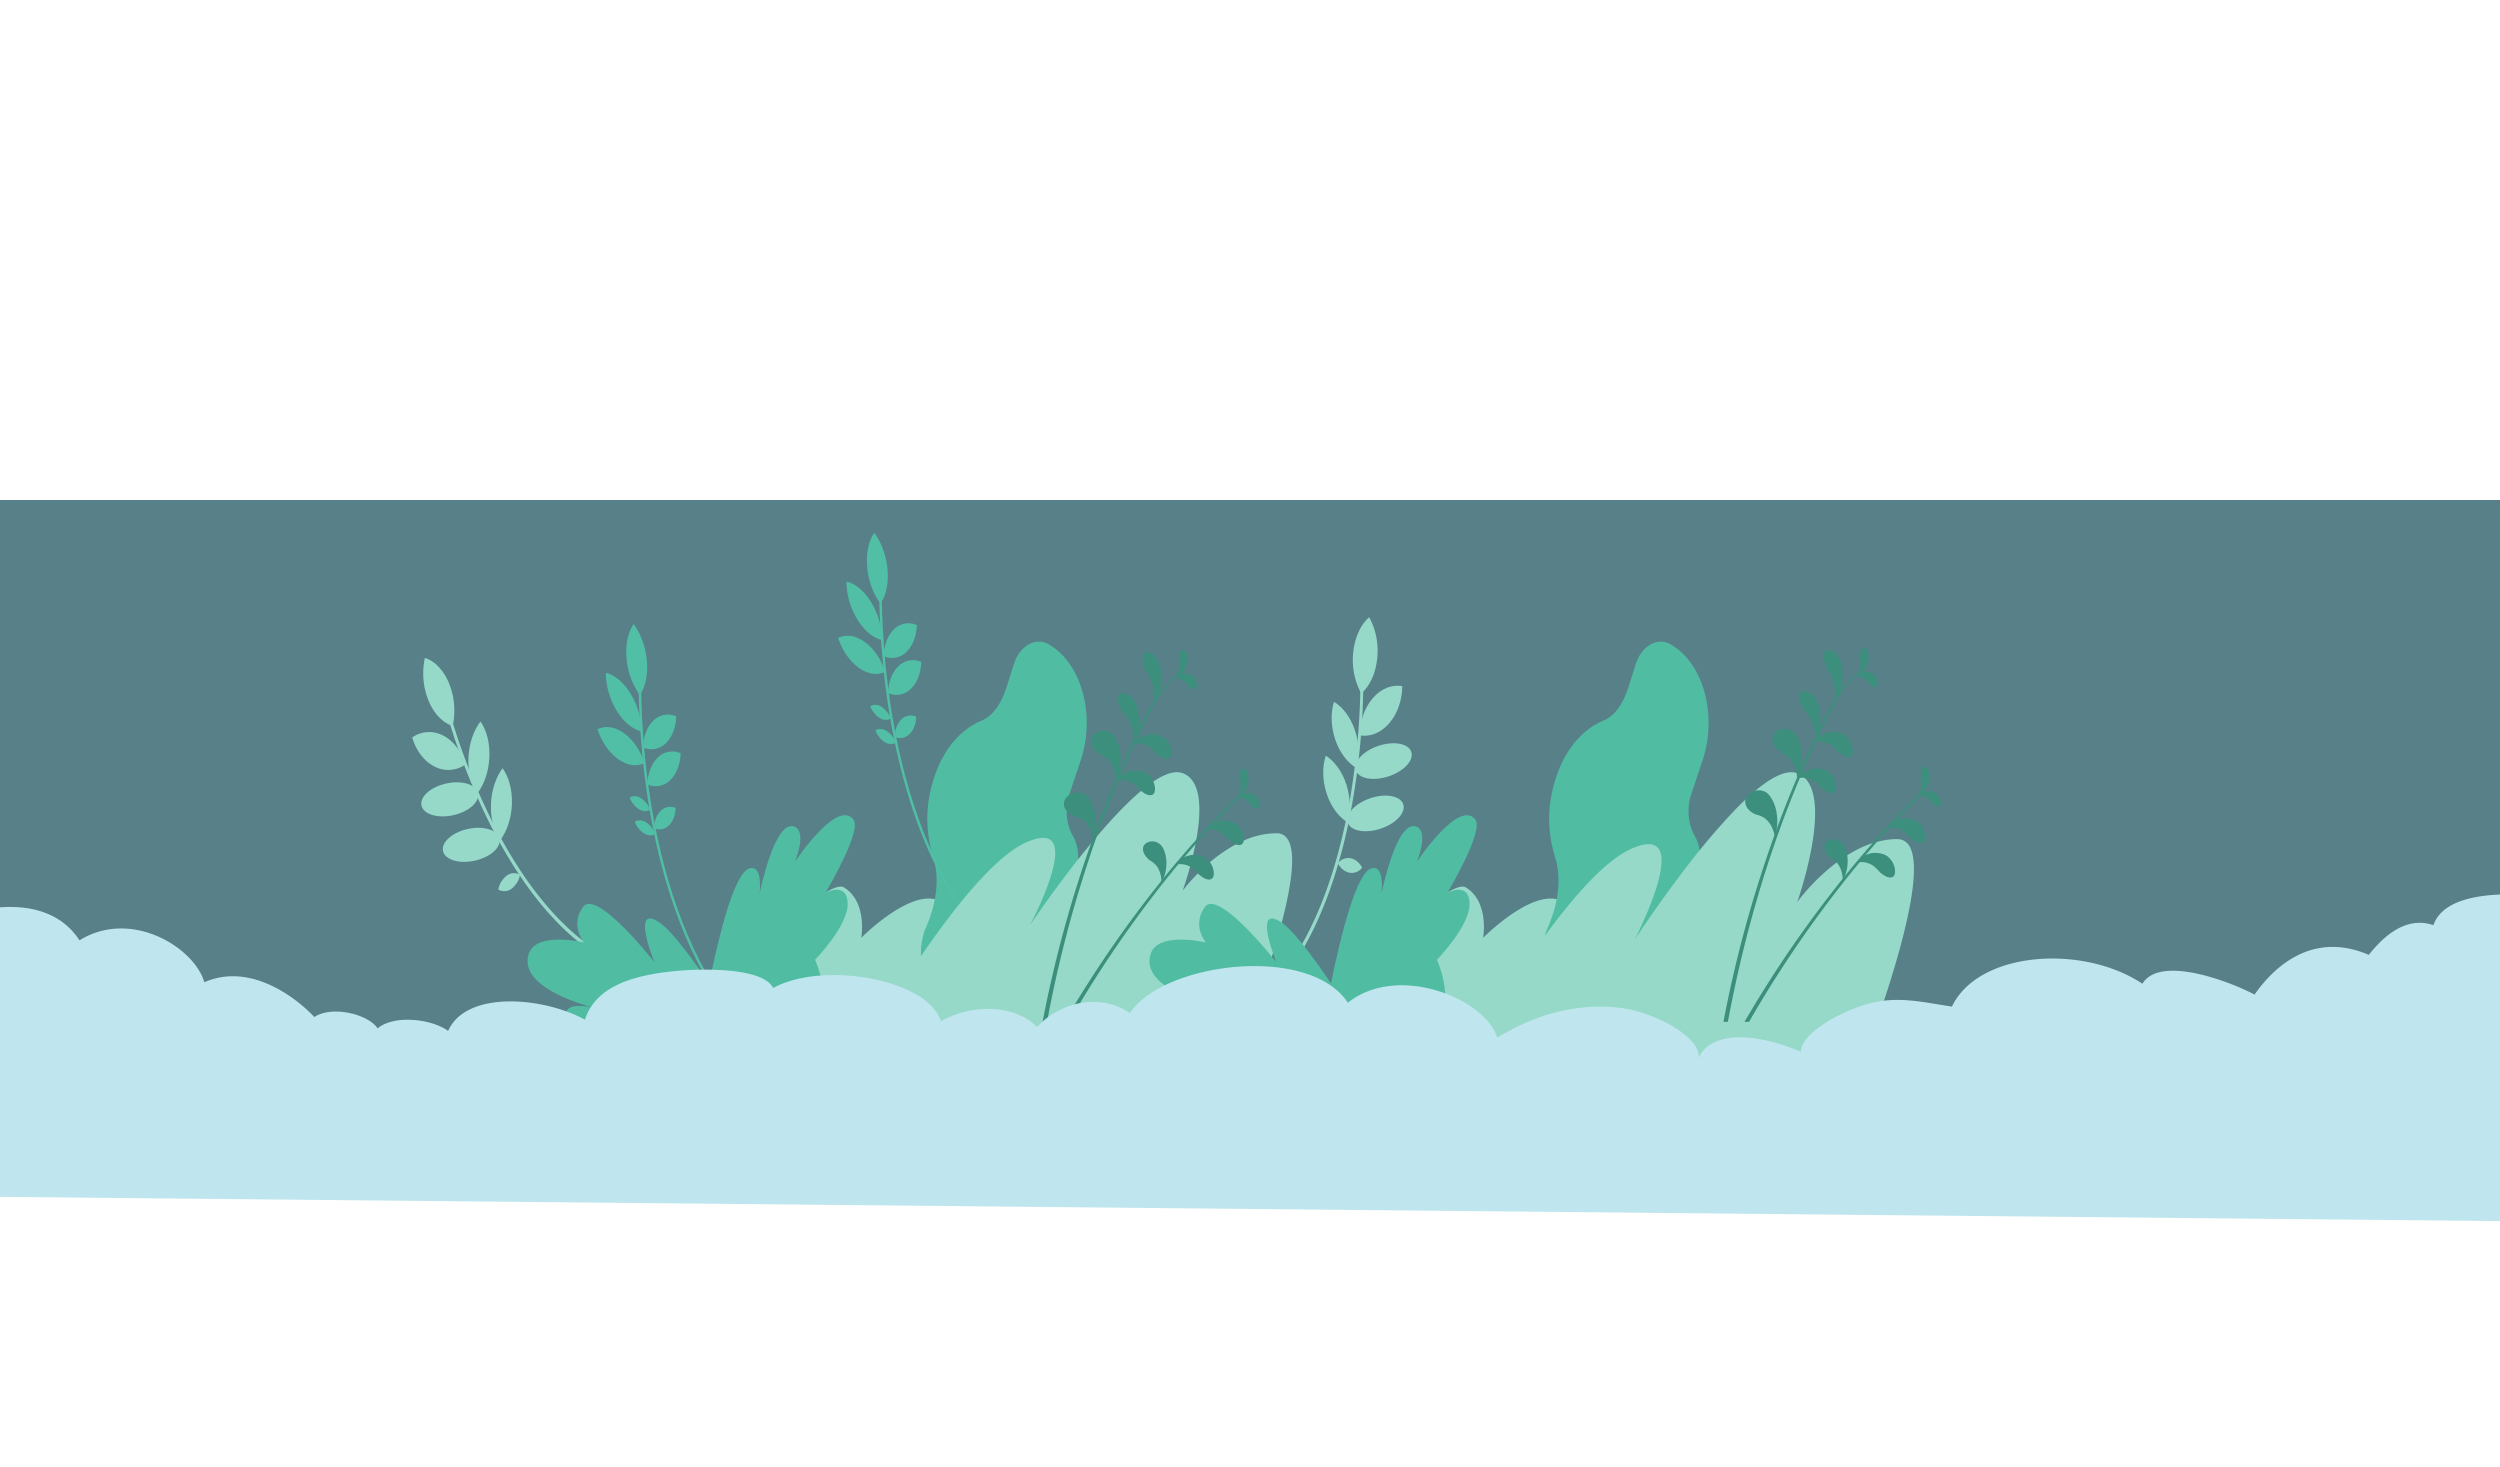 <svg xmlns="http://www.w3.org/2000/svg" viewBox="0 0 1600 939"><defs><style>.cls-1{fill:#578089;}.cls-2{fill:#96d9c9;}.cls-3{fill:#50bfa5;}.cls-4{fill:#50bda3;}.cls-5{fill:#3c8f7c;}.cls-6{fill:#bfe6ee;}</style></defs><title>erbette</title><g id="campeggio"><rect class="cls-1" y="320" width="1600" height="356"/><path class="cls-2" d="M394.14,615.18c-39.08-18.48-66.41-62.56-82.46-96.28a419.57,419.57,0,0,1-25.76-69.58l-1.73.89a422.49,422.49,0,0,0,25.93,70.08c16.21,34.06,43.82,78.58,83.39,97.29Z"/><path class="cls-2" d="M287.45,437.46a46.71,46.71,0,0,1,2.27,27.17c-6.21-2-12-7.68-15.53-16.38a46.56,46.56,0,0,1-2.27-27.17C278.13,423,283.89,428.75,287.45,437.46Z"/><path class="cls-2" d="M283.62,470.75c6.79,3.46,11.79,10.4,14.18,18.56A18.93,18.93,0,0,1,278,490.53c-6.79-3.46-11.79-10.4-14.19-18.56A18.94,18.94,0,0,1,283.62,470.75Z"/><ellipse class="cls-2" cx="287.84" cy="511.58" rx="18.52" ry="10.39" transform="translate(-103.45 74.02) rotate(-12.44)"/><ellipse class="cls-2" cx="301.62" cy="540.69" rx="18.52" ry="10.39" transform="translate(-109.4 77.67) rotate(-12.44)"/><path class="cls-2" d="M299.81,484.9c.4-9.19,3.35-17.49,7.69-23.15,3.86,5.47,6.11,13.65,5.71,22.84s-3.35,17.49-7.69,23.16C301.66,502.27,299.41,494.1,299.81,484.9Z"/><path class="cls-2" d="M314.2,515c.29-9.2,3.15-17.57,7.43-23.33,3.92,5.37,6.26,13.49,6,22.68s-3.15,17.57-7.43,23.33C316.24,532.35,313.91,524.23,314.2,515Z"/><path class="cls-2" d="M324.41,560.35a7.7,7.7,0,0,1,8.4-.52,14.44,14.44,0,0,1-5.49,9,7.7,7.7,0,0,1-8.4.51A14.42,14.42,0,0,1,324.41,560.35Z"/><path class="cls-2" d="M611.35,644.65a49.26,49.26,0,0,1-4.54,9.35H432.74c5.37-5.27,12.31-12,20.07-19.4l2.74-2.6s0,0,0,0l1.26-1.18C481,608,511.53,580.61,528.55,571c5.42-3.08,9.47-4.35,11.51-3.12,15.26,9.29,11.14,32.34,11.14,32.34s28.58-29,47.11-24.72a15.24,15.24,0,0,1,9.39,6.74c.12.17.23.34.34.51C618.44,599.18,618.16,626.3,611.35,644.65Z"/><path class="cls-3" d="M456.16,632.87l1.17-1.29c-26.55-42-37.89-94.68-42.73-131.46-5.25-39.92-4.18-70.27-4.17-70.57l-1.61-.38c0,.31-1.09,30.86,4.19,71C417.88,537.28,429.33,590.41,456.16,632.87Z"/><path class="cls-3" d="M414,422.88c.79,9.06-1,16.9-4.51,21.93A46.76,46.76,0,0,1,401,421.38c-.78-9.07,1-16.9,4.51-21.94C410,405.39,413.19,413.81,414,422.88Z"/><path class="cls-3" d="M403.62,444a47.52,47.52,0,0,1,6.88,24.08c-5.51-1.24-11.34-5.87-15.89-13.35a47.58,47.58,0,0,1-6.88-24.09C393.24,431.88,399.07,436.51,403.62,444Z"/><path class="cls-3" d="M399.35,469.22c6,4.32,10.7,11.41,13.21,19.11-4.79,2.48-10.92,1.83-16.94-2.48s-10.71-11.41-13.22-19.11C387.19,464.26,393.32,464.91,399.35,469.22Z"/><path class="cls-3" d="M410.12,510.76a15.15,15.15,0,0,1,5.94,7.51c-1.94,1.25-4.49,1.24-7.1-.32a15.2,15.2,0,0,1-5.93-7.52C405,509.18,407.52,509.19,410.12,510.76Z"/><path class="cls-3" d="M413.39,526.24a15.22,15.22,0,0,1,5.94,7.52c-1.94,1.25-4.49,1.24-7.1-.33a15.17,15.17,0,0,1-5.93-7.51C408.23,524.66,410.79,524.68,413.39,526.24Z"/><path class="cls-3" d="M418.32,461.06a12.9,12.9,0,0,1,14.46-2.54c-.23,6.91-2.56,13.33-6.81,17.29a12.93,12.93,0,0,1-14.47,2.54C411.74,471.44,414.07,465,418.32,461.06Z"/><path class="cls-3" d="M421.15,484.68a12.93,12.93,0,0,1,14.47-2.55c-.24,6.92-2.57,13.33-6.82,17.3A12.93,12.93,0,0,1,414.33,502C414.57,495.05,416.9,488.64,421.15,484.68Z"/><path class="cls-3" d="M423,518.78a8.42,8.42,0,0,1,9.42-1.66c-.16,4.5-1.67,8.68-4.44,11.26a8.41,8.41,0,0,1-9.42,1.65C418.73,525.53,420.24,521.36,423,518.78Z"/><path class="cls-4" d="M469.79,654H363.27a7.81,7.81,0,0,1-.5-1.16c-4-11.68,11.5-9.22,17.35-7.91-9.63-2.51-47.9-13.87-41.82-34.13,3.51-11.71,23-9.8,31.52-8.37,2.26.37,3.73.72,3.93.76-.09-.11-.45-.57-.94-1.32-2.12-3.27-6.5-12.13.38-21.46,8.56-11.61,44.63,34.09,45.63,35.37-.44-1.11-14.7-36.43,2.32-26,7.91,4.83,21.18,22.68,32.7,39.72.58.84,1.15,1.68,1.71,2.53C461.07,640.22,466.08,648.09,469.79,654Z"/><path class="cls-4" d="M542.54,578.26c.33,14.22-20.89,36-20.89,36s11.56,25.21.48,39.73H449.22c.88-5,2.1-11.81,3.59-19.4q.49-2.52,1-5.13c0-.09,0-.19.05-.28.17-.8.33-1.61.5-2.42,6.2-30.14,15.84-68.29,25.33-71,8.39-2.39,6.64,14.61,6.46,16.24.54-2.67,9.77-47.52,22.18-43,8.32,3,.77,21.67.46,22.43.71-1,27.22-40.53,37.44-26.83,5.28,7.08-15.61,42.81-17.71,46.37-.09.14-.14.23-.16.27C528.81,571,542.22,564.24,542.54,578.26Z"/><path class="cls-4" d="M644,440.43l5-15.73c3.87-11.56,13.79-17.09,22.14-12.33h0c21.06,12,30.21,45.31,20.45,74.46l-7.14,21.31c-3.13,9.34-2,19.61,2.18,26.85,3.83,6.58,4.46,15.73,1.8,23.65l-3.76,11.24c-4.08,12.16-12,21.17-21.41,24.89-5.5,2.17-10.35,7.55-12.92,15.21L645,625.89c-5.89,17.59-21,26-33.67,18.76l-7.25-4.12c-12.7-7.23-18.23-27.35-12.34-44.93h0c9.53-21,8.77-36.73,5.4-47.37a81.57,81.57,0,0,1,.46-49.69l.75-2.25c5.67-16.92,16.61-29.55,29.65-35C633.77,458.94,639.77,453.11,644,440.43Z"/><path class="cls-2" d="M819.21,594.57c-1.67,6.1-3.51,12.29-5.43,18.39-.37,1.19-.75,2.36-1.13,3.53-5.75,17.93-12,34.74-16.18,45.51H557.71c6.67-11.36,18.26-30.44,31.88-50.31h0c5.75-8.39,11.85-16.9,18.1-25.07,16.76-21.87,34.53-41,49.09-47.49,39.51-17.49,3.84,50.23,2.37,53,1-1.4,14.09-20.93,30.87-42.16,3.06-3.88,6.24-7.8,9.49-11.69l.21-.25c.21-.26.43-.52.65-.76h0c.88-1,1.76-2.1,2.65-3.13,8.94-10.44,18.24-20.32,26.89-27.64h0a91.76,91.76,0,0,1,8.12-6.21c7.37-5,13.92-7.28,18.86-5.47,13,4.79,12,26.42,8.23,45.27-.22,1.09-.44,2.17-.67,3.23-.49,2.24-1,4.41-1.52,6.49-.67,2.68-1.36,5.2-2,7.49-2.1,7.36-3.91,12.4-4,12.71a108.86,108.86,0,0,1,8.22-9.49c2.23-2.32,4.86-4.88,7.83-7.49a98.78,98.78,0,0,1,15.85-11.45,71.45,71.45,0,0,1,7.2-3.65,52.62,52.62,0,0,1,20.87-4.65C831.89,533.27,827.94,562.65,819.21,594.57Z"/><path class="cls-5" d="M755.47,432.28c-.32.15-.64.32-1,.49h0c-.42.24-.83.47-1.23.73s-.56.36-.84.56c-9.77,6.7-15.85,20.6-21.62,32.35q-1.75,3.57-3.46,7.17c-.36.75-.71,1.51-1.06,2.26q-4.83,10.26-9.34,20.88l-1,2.38q-6.84,16.23-12.92,33.12A788.13,788.13,0,0,0,670.11,654h-2.87a786.82,786.82,0,0,1,32.28-117.82c.05-.15.1-.29.16-.43h0c.43-1.2.86-2.38,1.3-3.58,4.14-11.28,8.53-22.39,13.15-33.23.61-1.43,1.22-2.87,1.85-4.29q4.75-11,9.83-21.6c.91-1.89,1.82-3.77,2.74-5.66h0c3-6.13,6.13-12.78,9.79-18.73,1-1.62,2-3.19,3.11-4.69A38.51,38.51,0,0,1,752,433.55c.13-.09.27-.17.41-.25a26,26,0,0,1,3-1.52.15.15,0,0,1,.21.12A.3.3,0,0,1,755.47,432.28Z"/><path class="cls-5" d="M795.32,507.84l-.36.36c-.41.4-.82.82-1.22,1.24l-1,1.06q-7.61,7.69-15,15.73-2.17,2.34-4.34,4.74-4.49,4.92-8.87,10-3.24,3.71-6.44,7.51h0L754.2,553a733.84,733.84,0,0,0-70.06,101h-2.92a746.39,746.39,0,0,1,62.11-90.32c.47-.61.95-1.19,1.43-1.77q9.91-12.25,20.38-24,13.35-15,27.59-29.17c.65-.66,1.3-1.31,2-2C795.16,506.29,795.8,507.37,795.32,507.84Z"/><path class="cls-5" d="M733.48,429.52c.75,1.45,3.63,5.21,4.48,10.15A26.87,26.87,0,0,1,738.1,450a24.41,24.41,0,0,0,4.44-10c1.44-6,.43-14.24-1.35-17-3.09-6.2-8.47-6.83-9.52-3.82S732,426.24,733.48,429.52Z"/><path class="cls-5" d="M740.47,482.63c-1.09-1-3.92-4.84-7.69-6a12.47,12.47,0,0,0-7.94-.39c-.09.28,3-4.27,7.77-5.59,4.61-1.75,10.94-.28,13,2.1,4.69,4.14,5.07,11.18,2.74,12.48S743,484.66,740.47,482.63Z"/><path class="cls-5" d="M729.92,505.9c-1.09-1-3.92-4.83-7.7-6a12.37,12.37,0,0,0-7.93-.39c-.1.28,3-4.27,7.77-5.59,4.6-1.76,10.94-.28,13,2.1,4.7,4.14,5.07,11.17,2.75,12.48S732.41,507.94,729.92,505.9Z"/><path class="cls-5" d="M767.56,559.89c-1.09-1-3.92-4.84-7.69-6a12.47,12.47,0,0,0-7.94-.39c-.09.28,3-4.27,7.77-5.59,4.61-1.75,10.94-.28,13,2.1,4.69,4.14,5.07,11.18,2.74,12.48S770.05,561.92,767.56,559.89Z"/><path class="cls-5" d="M786.79,537.81c-1.09-1-3.92-4.84-7.69-6a12.47,12.47,0,0,0-7.94-.39c-.09.28,3-4.27,7.77-5.59,4.61-1.75,10.94-.28,13,2.1,4.69,4.14,5.07,11.18,2.74,12.48S789.28,539.84,786.79,537.81Z"/><path class="cls-5" d="M718.71,455.86c.92,1.27,4.22,4.39,5.65,9.1a26.74,26.74,0,0,1,1.4,10.19,26.48,26.48,0,0,0,3.17-10.8c.7-6.19-1.3-14.16-3.39-16.5-3.8-5.49-9.19-5-9.86-1.82S716.82,452.93,718.71,455.86Z"/><path class="cls-5" d="M703.2,482.25c1.3.91,5.86,2.54,8.16,7,2.6,4,2.93,10.73,2.75,10.6-.24.29,3.26-6.54,3.1-13.84.33-7.29-3-15.07-5.93-16.51-5.42-4-12.36-.43-12.93,3.5S700.47,480,703.2,482.25Z"/><path class="cls-5" d="M686.86,522.23c1.41.61,6.12,1.22,8.95,5.1,3.07,3.34,4.27,9.94,4.08,9.84-.2.34,2.37-7.15,1.28-14.32-.63-7.26-4.91-14.19-8-15-5.87-2.75-12.25,2.28-12.3,6.28S683.9,520.65,686.86,522.23Z"/><path class="cls-5" d="M735.19,550.08c1,.83,4.67,2.5,6.34,6.29a18.49,18.49,0,0,1,1.78,8.82c-.22.22,2.93-5.07,3.12-11,.58-5.91-1.78-12.48-4.1-13.87-4.24-3.66-10-1.27-10.68,1.88S733.08,548.08,735.19,550.08Z"/><path class="cls-5" d="M760.35,438.88c-.61-.66-2.15-3.08-4.34-4a7.52,7.52,0,0,0-4.69-.68,9.71,9.71,0,0,1,4.79-2.86c2.78-.78,6.48.45,7.62,2,2.64,2.72,2.63,6.9,1.21,7.54S761.76,440.23,760.35,438.88Z"/><path class="cls-5" d="M754.5,421.89c0,1,.55,4.11-.22,6.94a13.14,13.14,0,0,1-2.45,5.25,9.47,9.47,0,0,0,4.66-3.19c2.17-2.4,3.68-7,3.45-9.08,0-4.38-2.59-6.92-3.84-5.84S754.53,419.63,754.5,421.89Z"/><path class="cls-5" d="M800.64,515.32c-.61-.66-2.15-3.09-4.35-4a7.45,7.45,0,0,0-4.68-.69,9.73,9.73,0,0,1,4.79-2.86c2.78-.77,6.47.46,7.62,2,2.64,2.71,2.62,6.89,1.2,7.53S802.05,516.66,800.64,515.32Z"/><path class="cls-5" d="M793.57,498.18c.09,1,.82,4,.22,6.94a14,14,0,0,1-2.1,5.49,10,10,0,0,0,4.44-3.67c2-2.63,3.23-7.34,2.87-9.42-.32-4.36-3-6.62-4.2-5.42S793.47,495.92,793.57,498.18Z"/><path class="cls-2" d="M813.45,632.08C845.17,597.15,859,543.5,865.1,504.65a467.49,467.49,0,0,0,5.59-76.87l1.85.06a470.17,470.17,0,0,1-5.61,77.41c-6.11,39.23-20.13,93.43-52.24,128.79Z"/><path class="cls-2" d="M866.09,417.34a45.16,45.16,0,0,0,5.12,26.51c5.3-4.64,9.18-12.59,10.19-22.36A45.17,45.17,0,0,0,876.28,395C871,399.62,867.1,407.57,866.09,417.34Z"/><path class="cls-2" d="M878.56,446.84c-5.44,6.31-8.28,15.07-8.35,23.8,6.53,1.09,13.45-1.46,18.9-7.77s8.28-15.07,8.35-23.79C890.93,438,884,440.53,878.56,446.84Z"/><ellipse class="cls-2" cx="885.5" cy="487.04" rx="18.69" ry="10.29" transform="translate(-108.41 304.11) rotate(-18.38)"/><ellipse class="cls-2" cx="880.35" cy="520.55" rx="18.69" ry="10.29" transform="translate(-119.24 304.19) rotate(-18.38)"/><path class="cls-2" d="M867.16,467.41c-2.83-8.44-7.81-14.9-13.4-18.25-2.16,6.87-2.08,15.55.74,24s7.81,14.9,13.4,18.26C870.06,484.53,870,475.85,867.16,467.41Z"/><path class="cls-2" d="M861.7,502.15c-2.72-8.49-7.64-15-13.19-18.53-2.25,6.8-2.28,15.47.45,24s7.65,15.06,13.2,18.54C864.41,519.31,864.43,510.65,861.7,502.15Z"/><path class="cls-2" d="M864.22,549.25a8.32,8.32,0,0,0-8,3.3c1.74,3.17,4.43,5.45,7.55,6a8.32,8.32,0,0,0,8-3.3C870,552.07,867.33,549.79,864.22,549.25Z"/><path class="cls-2" d="M1009.35,644.65a49.26,49.26,0,0,1-4.54,9.35H830.74c5.37-5.27,12.31-12,20.07-19.4l2.74-2.6c24.34-23,55.67-51.22,73-61,5.42-3.08,9.47-4.35,11.51-3.12,15.26,9.29,11.14,32.34,11.14,32.34s28.58-29,47.11-24.72a15.24,15.24,0,0,1,9.39,6.74c.12.17.23.34.34.51C1016.44,599.18,1016.16,626.3,1009.35,644.65Z"/><path class="cls-3" d="M610.16,574.43l1.17-1.3c-26.55-42-37.89-94.68-42.73-131.46-5.25-39.91-4.18-70.26-4.17-70.57l-1.61-.37c0,.3-1.09,30.86,4.19,71C571.88,478.84,583.33,532,610.16,574.43Z"/><path class="cls-3" d="M568,364.43c.79,9.07-1,16.9-4.51,21.94A46.8,46.8,0,0,1,555,362.93c-.78-9.06,1-16.9,4.51-21.93C564,347,567.19,355.36,568,364.43Z"/><path class="cls-3" d="M557.62,385.55a47.55,47.55,0,0,1,6.88,24.09c-5.51-1.25-11.34-5.87-15.89-13.36a47.53,47.53,0,0,1-6.88-24.09C547.24,373.44,553.07,378.07,557.62,385.55Z"/><path class="cls-3" d="M553.35,410.78c6,4.32,10.7,11.41,13.21,19.11-4.79,2.48-10.92,1.83-16.94-2.49S538.91,416,536.4,408.3C541.19,405.82,547.32,406.47,553.35,410.78Z"/><path class="cls-3" d="M564.12,452.31a15.22,15.22,0,0,1,5.94,7.52c-1.94,1.25-4.49,1.24-7.1-.33A15.13,15.13,0,0,1,557,452C559,450.74,561.52,450.75,564.12,452.31Z"/><path class="cls-3" d="M567.39,467.8a15.15,15.15,0,0,1,5.94,7.51c-1.94,1.25-4.49,1.24-7.1-.32a15.2,15.2,0,0,1-5.93-7.52C562.23,466.22,564.79,466.23,567.39,467.8Z"/><path class="cls-3" d="M572.32,402.62a12.92,12.92,0,0,1,14.46-2.55c-.23,6.92-2.56,13.33-6.81,17.3a12.93,12.93,0,0,1-14.47,2.54C565.74,413,568.07,406.58,572.32,402.62Z"/><path class="cls-3" d="M575.15,426.23a12.93,12.93,0,0,1,14.47-2.54c-.24,6.91-2.57,13.33-6.82,17.29a12.93,12.93,0,0,1-14.47,2.55C568.57,436.61,570.9,430.2,575.15,426.23Z"/><path class="cls-3" d="M577,460.33a8.41,8.41,0,0,1,9.42-1.65c-.16,4.5-1.67,8.67-4.44,11.25a8.41,8.41,0,0,1-9.42,1.66C572.73,467.09,574.24,462.91,577,460.33Z"/><path class="cls-4" d="M867.79,654H761.27a7.81,7.81,0,0,1-.5-1.16c-4-11.68,11.5-9.22,17.35-7.91-9.63-2.51-47.9-13.87-41.82-34.13,4.44-14.83,34.51-7.82,35.45-7.61-.46-.57-9-11.31-.56-22.78,6.88-9.34,31.52,18.35,41.46,30.25,2.42,2.91,4,4.87,4.17,5.12-.13-.34-1.59-4-3-8.48-3.23-10.11-6.4-24.73,5.36-17.55l.07,0c3.77,2.34,8.75,7.6,14.17,14.3.46.57.94,1.17,1.41,1.77,5.56,7,11.51,15.41,17.05,23.61.58.84,1.15,1.68,1.71,2.53C859.07,640.22,864.08,648.09,867.79,654Z"/><path class="cls-4" d="M940.54,578.26c.33,14.22-20.89,36-20.89,36s11.56,25.21.48,39.73H847.22c.88-5,2.1-11.81,3.59-19.4q.5-2.52,1-5.13C858,599,868,558.55,877.72,555.78c8.39-2.39,6.64,14.61,6.46,16.24.54-2.67,9.77-47.52,22.18-43,8.32,3,.77,21.67.46,22.43.71-1,27.22-40.53,37.44-26.83,5.28,7.08-15.61,42.81-17.71,46.37-.09.14-.14.23-.16.27C926.81,571,940.22,564.24,940.54,578.26Z"/><path class="cls-4" d="M1042,440.43l5-15.73c3.87-11.56,13.79-17.09,22.14-12.33h0c21.06,12,30.21,45.31,20.45,74.46l-7.14,21.31c-3.13,9.34-2,19.61,2.18,26.85,3.83,6.58,4.46,15.73,1.8,23.65l-3.76,11.24c-4.08,12.16-12,21.17-21.41,24.89-5.5,2.17-10.35,7.55-12.92,15.21L1043,625.89c-5.89,17.59-21,26-33.67,18.76l-7.25-4.12c-12.7-7.23-18.23-27.35-12.34-44.93h0c9.53-21,8.77-36.73,5.4-47.37a81.57,81.57,0,0,1,.46-49.69l.75-2.25c5.67-16.92,16.61-29.55,29.65-35C1031.77,458.94,1037.77,453.11,1042,440.43Z"/><path class="cls-2" d="M1192.46,678H938c7.11-12.44,19.46-33.34,34-55.11h0c6.13-9.19,12.63-18.51,19.29-27.46,17.86-24,36.8-44.95,52.32-52,42.11-19.17,4.09,55,2.52,58.06,1-1.54,15-22.93,32.9-46.19a435.44,435.44,0,0,1,31.16-36.76c3.78-3.9,7.53-7.51,11.16-10.68,8.73-7.63,16.84-12.76,23.39-13.53a11.63,11.63,0,0,1,2-.09.13.13,0,0,1,.12,0h0a8.86,8.86,0,0,1,1.8.2,6.43,6.43,0,0,1,.76.17l.85.28a14.72,14.72,0,0,1,7.75,7h0c11.46,20.92-7.76,75.38-7.76,75.38a131.64,131.64,0,0,1,18.25-19.61,112.94,112.94,0,0,1,9.51-7.52c7.5-5.27,16.14-9.8,25.42-11.87.85-.21,1.7-.38,2.55-.52a47.62,47.62,0,0,1,8.2-.72,9.49,9.49,0,0,1,3.09.48h0a9.37,9.37,0,0,1,5.56,5.6C1232.78,565.8,1204.52,646,1192.46,678Z"/><path class="cls-5" d="M1191.47,431c-.32.15-.64.32-1,.49h0c-.42.24-.83.47-1.23.73l-.84.56c-9.77,6.7-15.85,20.6-21.62,32.35q-1.75,3.57-3.46,7.17c-.36.75-.71,1.51-1.06,2.26q-4.59,9.76-8.89,19.85c-.16.33-.31.68-.45,1l-1,2.38c-20.44,48.52-36,101.89-46.08,156.19H1103a784.69,784.69,0,0,1,32.68-119.55h0c.43-1.2.86-2.38,1.3-3.57,4.14-11.29,8.53-22.4,13.15-33.24.48-1.14,1-2.29,1.46-3.42l.39-.87q4.76-11,9.83-21.59c.91-1.9,1.82-3.78,2.74-5.67h0c3-6.13,6.13-12.78,9.79-18.73,1-1.62,2-3.19,3.11-4.69a38.51,38.51,0,0,1,10.53-10.4c.13-.09.27-.17.41-.25a27.68,27.68,0,0,1,3-1.52.16.16,0,0,1,.21.12A.3.3,0,0,1,1191.47,431Z"/><path class="cls-5" d="M1231.32,506.54l-.36.36c-.41.41-.82.82-1.22,1.24h0l-1,1.05c-5.07,5.13-10.07,10.35-15,15.72h0q-2.17,2.34-4.34,4.74c-.72.78-1.43,1.57-2.14,2.36-4.45,5-8.84,10-13.17,15.15h0l-3.81,4.55A733.79,733.79,0,0,0,1119.39,654h-2.93a745,745,0,0,1,62.87-91.61c.47-.61,1-1.2,1.43-1.78q11.65-14.4,24-28.12,11.64-12.88,23.91-25.05v0c.65-.66,1.3-1.31,2-2C1231.16,505,1231.8,506.07,1231.32,506.54Z"/><path class="cls-5" d="M1169.48,428.23c.75,1.44,3.63,5.2,4.48,10.14a26.85,26.85,0,0,1,.14,10.35,24.32,24.32,0,0,0,4.44-10c1.44-6,.43-14.24-1.35-17-3.09-6.2-8.47-6.83-9.52-3.82S1168,424.94,1169.48,428.23Z"/><path class="cls-5" d="M1176.47,481.33c-1.09-1-3.92-4.84-7.69-6a12.47,12.47,0,0,0-7.94-.39c-.09.28,3-4.27,7.77-5.59,4.61-1.75,10.94-.28,13,2.1,4.69,4.14,5.07,11.18,2.74,12.48S1179,483.37,1176.47,481.33Z"/><path class="cls-5" d="M1165.92,504.6c-1.09-1-3.92-4.83-7.7-6a12.37,12.37,0,0,0-7.93-.39c-.1.28,3-4.27,7.77-5.59,4.6-1.76,10.94-.28,13,2.1,4.7,4.14,5.07,11.17,2.75,12.48S1168.41,506.64,1165.92,504.6Z"/><path class="cls-5" d="M1203.56,558.59c-1.09-1-3.92-4.84-7.69-6a12.47,12.47,0,0,0-7.94-.39c-.09.28,3-4.27,7.77-5.59,4.61-1.75,10.94-.28,13,2.1,4.69,4.14,5.07,11.18,2.74,12.48S1206.05,560.62,1203.56,558.59Z"/><path class="cls-5" d="M1222.79,536.51c-1.09-1-3.92-4.84-7.69-6a12.47,12.47,0,0,0-7.94-.39c-.09.28,3-4.27,7.77-5.59,4.61-1.75,10.94-.28,13,2.1,4.69,4.14,5.07,11.18,2.74,12.48S1225.28,538.54,1222.79,536.51Z"/><path class="cls-5" d="M1154.71,454.56c.92,1.27,4.22,4.39,5.65,9.1a26.74,26.74,0,0,1,1.4,10.19,26.48,26.48,0,0,0,3.17-10.8c.7-6.19-1.3-14.16-3.39-16.5-3.8-5.49-9.19-5-9.86-1.82S1152.82,451.63,1154.71,454.56Z"/><path class="cls-5" d="M1139.2,481c1.3.9,5.86,2.53,8.16,7,2.6,4,2.93,10.74,2.75,10.6-.24.29,3.26-6.53,3.1-13.84.33-7.29-3-15.07-5.93-16.51-5.42-4-12.36-.43-12.93,3.5S1136.47,478.75,1139.2,481Z"/><path class="cls-5" d="M1122.86,520.93c1.41.61,6.12,1.22,9,5.1,3.07,3.34,4.27,9.94,4.08,9.84-.2.34,2.37-7.15,1.28-14.32-.63-7.26-4.91-14.19-8-15-5.87-2.75-12.25,2.28-12.3,6.28S1119.9,519.35,1122.86,520.93Z"/><path class="cls-5" d="M1171.19,548.78c1,.83,4.67,2.5,6.34,6.29a18.49,18.49,0,0,1,1.78,8.82c-.22.22,2.93-5.07,3.12-11,.58-5.91-1.78-12.48-4.1-13.87-4.24-3.66-10-1.27-10.68,1.88S1169.08,546.78,1171.19,548.78Z"/><path class="cls-5" d="M1196.35,437.58c-.61-.65-2.15-3.08-4.34-4a7.48,7.48,0,0,0-4.69-.69,9.71,9.71,0,0,1,4.79-2.86c2.78-.78,6.48.46,7.62,2,2.64,2.72,2.63,6.9,1.21,7.54S1197.76,438.93,1196.35,437.58Z"/><path class="cls-5" d="M1190.5,420.6c0,1,.55,4.11-.22,6.93a13.14,13.14,0,0,1-2.45,5.25,9.38,9.38,0,0,0,4.66-3.19c2.17-2.4,3.68-7,3.45-9.08,0-4.38-2.59-6.92-3.84-5.84S1190.53,418.33,1190.5,420.6Z"/><path class="cls-5" d="M1236.64,514c-.61-.66-2.15-3.09-4.35-4a7.33,7.33,0,0,0-4.68-.68,9.63,9.63,0,0,1,4.79-2.87c2.78-.77,6.47.46,7.62,2,2.64,2.71,2.62,6.9,1.2,7.53S1238.05,515.36,1236.64,514Z"/><path class="cls-5" d="M1229.57,496.88c.09,1,.82,4,.22,6.94a14,14,0,0,1-2.1,5.49,10,10,0,0,0,4.44-3.67c2-2.63,3.23-7.34,2.87-9.42-.32-4.36-3-6.62-4.2-5.41S1229.47,494.62,1229.57,496.88Z"/><path class="cls-6" d="M1600,572.51l0,209L0,766-.2,580.7c20.77-1.55,39.93,3.89,51.06,21.11,33.11-20.49,73.55,4.6,79.91,26.83,28.72-12.69,58,9,70.4,22.27,11.29-7.59,34.71-1.79,40.48,7.27,10.5-8.87,34.54-6.17,45.14,1.61,11.75-26.34,61.49-21.6,87.59-7.17,6.45-20.17,28.31-28.87,61.48-31.45,16.64-1.3,52.81-1.5,58.94,11.18,31.94-17.6,99-5.62,107.38,21.21,19.9-11.08,46.69-11,61.37,3.56a2.79,2.79,0,0,0,.82-.49c12.53-13.54,38-22.4,58.83-8.24,21.21-32.45,114.64-44.36,139.44-6.62,31.63-25.42,87.61-3,95.63,22.3,20.43-12.29,46-22.38,77.45-19.16,23.27,2.39,54,19.69,51.13,32.31,9.94-19.84,41.46-14.45,65.79-4-.31-11.44,23.73-24.85,40.21-30,20.14-6.32,35.83-2.1,56.39,1,17-35.67,83.92-40,121.89-14.62,11.41-18.8,56.87-1,71.8,6.93,12.74-18.34,37.57-40.74,73.07-25.41,6.7-8.35,22-25.76,41.37-19C1562.15,578.31,1579.89,573.32,1600,572.51Z"/></g></svg>